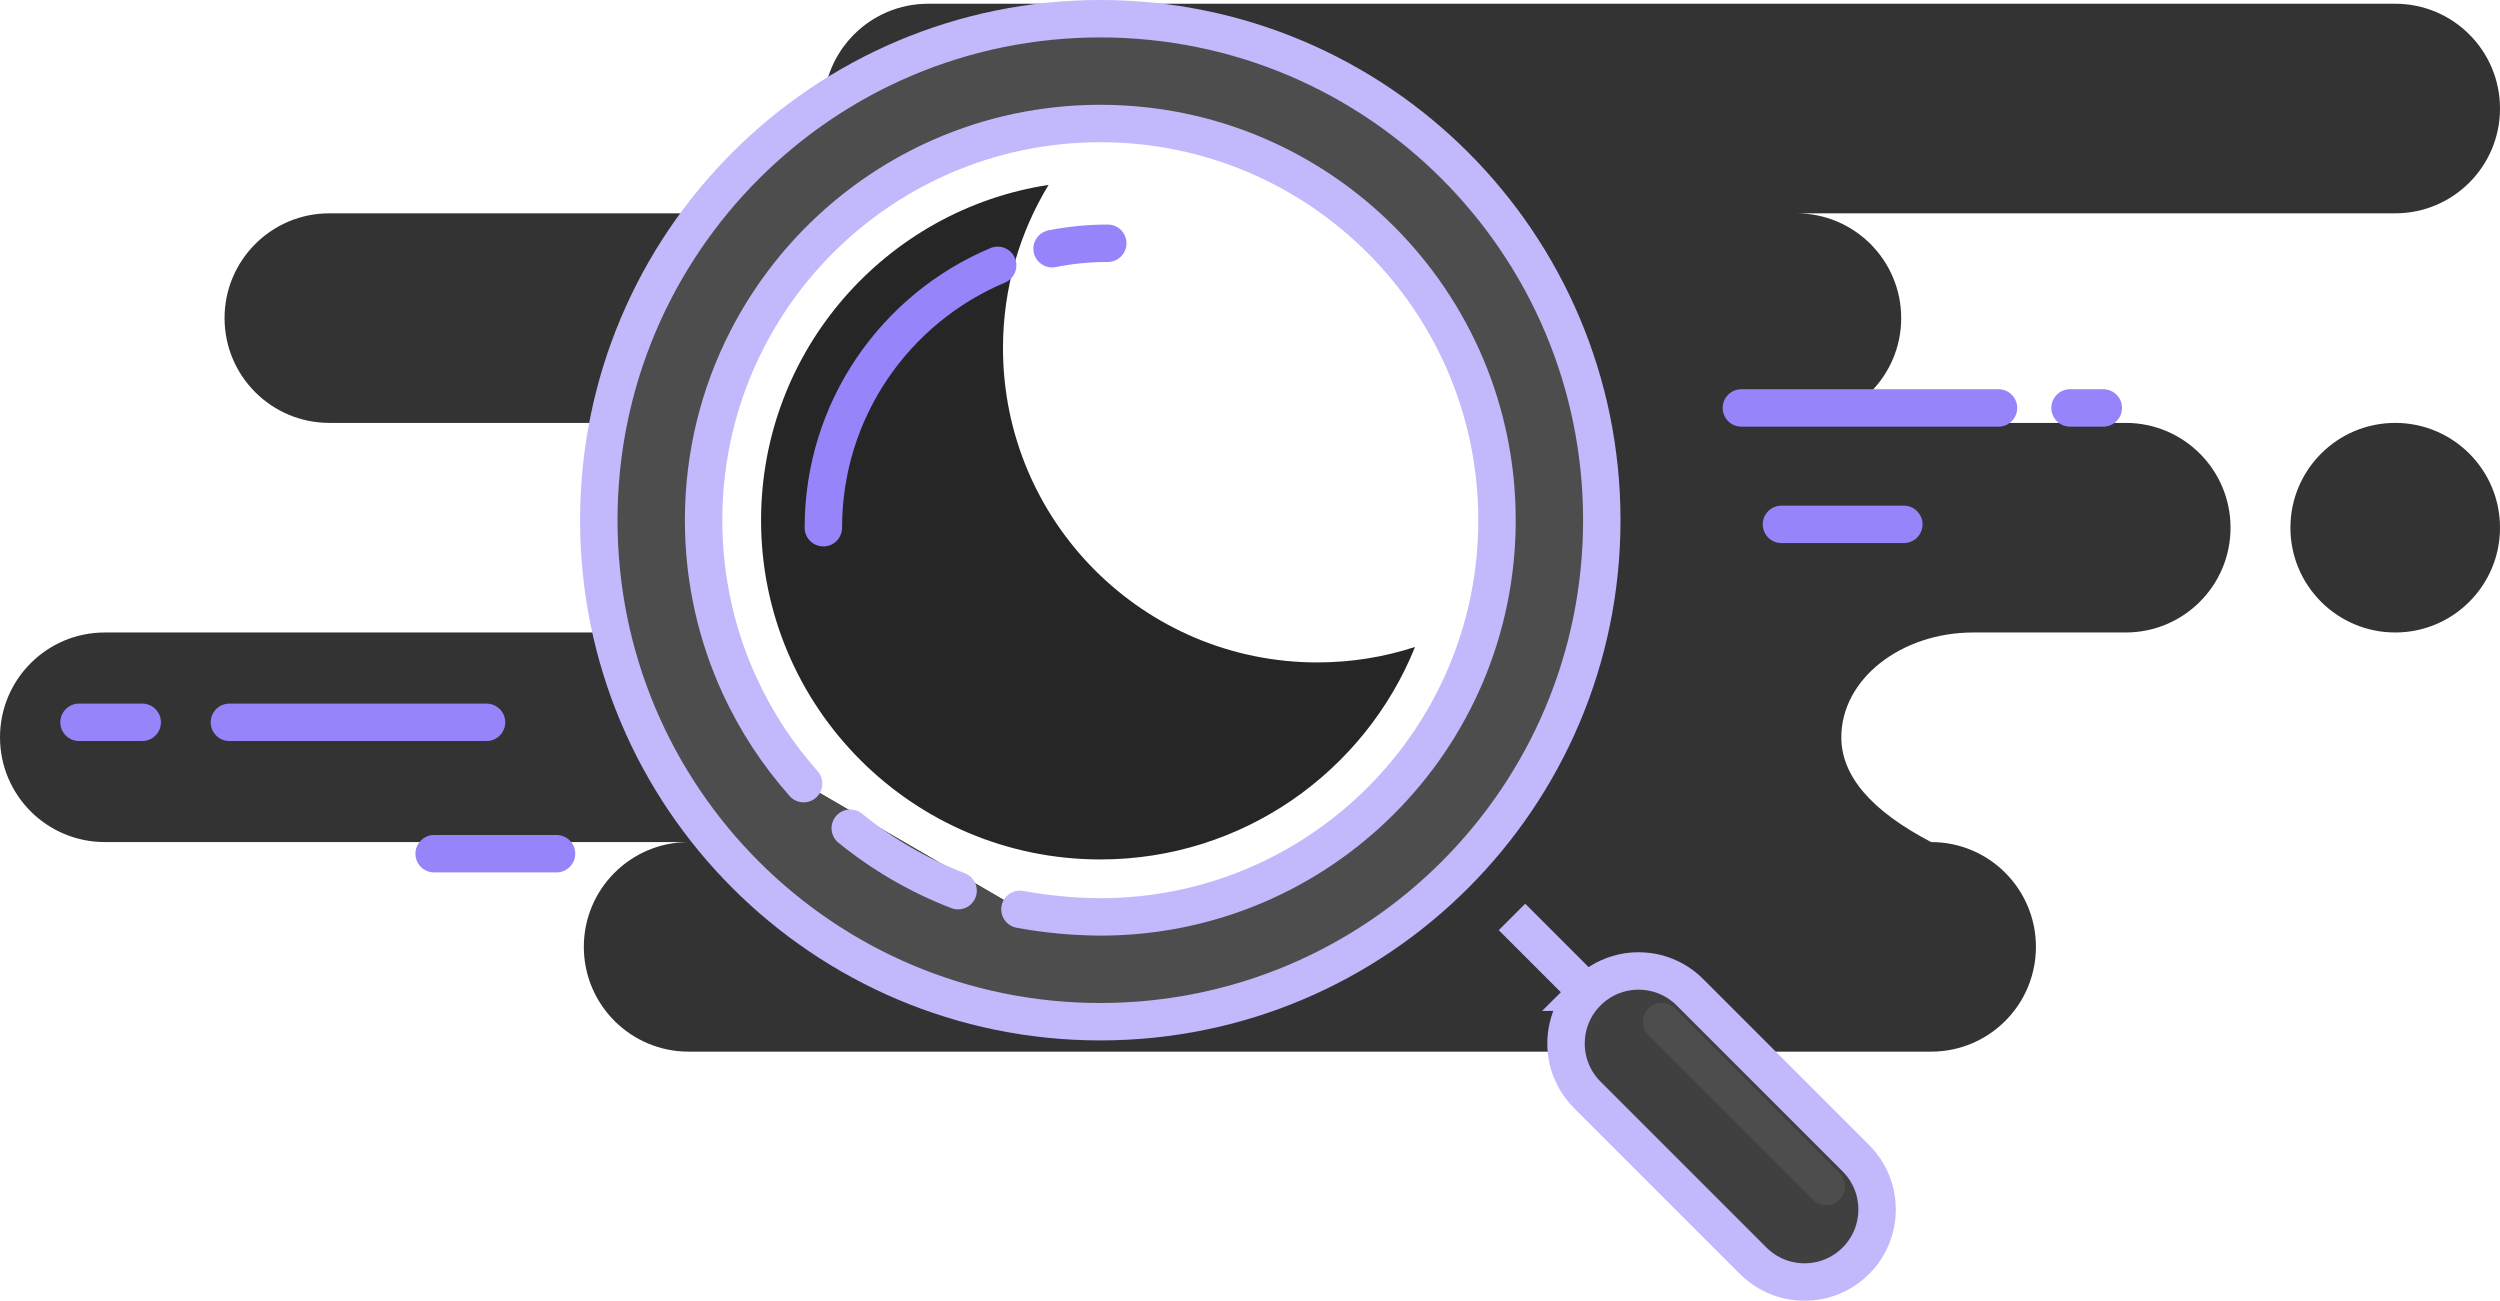 <?xml version="1.0" encoding="UTF-8" standalone="no"?>
<!-- Icon modified from Boris K (https://www.figma.com/community/file/1130301037961264190) -->
<svg
   xmlns:dc="http://purl.org/dc/elements/1.1/"
   xmlns:cc="http://creativecommons.org/ns#"
   xmlns:rdf="http://www.w3.org/1999/02/22-rdf-syntax-ns#"
   xmlns:svg="http://www.w3.org/2000/svg"
   xmlns="http://www.w3.org/2000/svg"
   xmlns:sodipodi="http://sodipodi.sourceforge.net/DTD/sodipodi-0.dtd"
   xmlns:inkscape="http://www.inkscape.org/namespaces/inkscape"
   width="167"
   height="86.881"
   viewBox="0 0 167 86.881"
   fill="none"
   version="1.1"
   id="svg28"
   sodipodi:docname="no-results.svg"
   inkscape:version="1.0.2-2 (e86c870879, 2021-01-15)">
  <defs
     id="defs32" />
  <sodipodi:namedview
     pagecolor="#ffffff"
     bordercolor="#666666"
     borderopacity="1"
     objecttolerance="10"
     gridtolerance="10"
     guidetolerance="10"
     inkscape:pageopacity="0"
     inkscape:pageshadow="2"
     inkscape:window-width="1920"
     inkscape:window-height="1017"
     id="namedview30"
     showgrid="false"
     inkscape:zoom="1.8375"
     inkscape:cx="24.943996"
     inkscape:cy="172.92347"
     inkscape:window-x="1912"
     inkscape:window-y="-8"
     inkscape:window-maximized="1"
     inkscape:current-layer="svg28"
     fit-margin-top="0"
     fit-margin-left="0"
     fit-margin-right="0"
     fit-margin-bottom="0" />
  <path
     id="path4"
     style="fill:#333333;fill-opacity:1"
     d="M 62 0.25 C 58.134 0.25 55 3.384 55 7.25 C 55 9.719 56.281 11.885 58.211 13.131 C 59.683 12.088 61.251 11.174 62.924 10.445 C 66.164 9.034 69.74 8.25 73.5 8.25 C 88.136 8.25 100 20.114 100 34.75 C 100 49.386 88.136 61.25 73.5 61.25 C 71.68 61.237 69.892 61.069 68.133 60.744 L 53.684 52.346 C 51.952 50.396 50.503 48.189 49.402 45.789 C 48.867 44.623 48.42 43.41 48.057 42.16 C 47.711 42.213 47.36 42.25 47 42.25 L 7 42.25 C 3.134 42.25 0 45.384 0 49.25 C 0 53.116 3.134 56.25 7 56.25 L 46 56.25 C 42.134 56.25 39 59.384 39 63.25 C 39 67.116 42.134 70.25 46 70.25 L 129 70.25 C 132.866 70.25 136 67.116 136 63.25 C 136 59.384 132.866 56.25 129 56.25 C 125 54.161 123 51.827 123 49.25 C 123 45.384 126.952 42.25 131.826 42.25 L 142 42.25 C 145.866 42.25 149 39.116 149 35.25 C 149 31.384 145.866 28.25 142 28.25 L 120 28.25 C 123.866 28.25 127 25.116 127 21.25 C 127 17.384 123.866 14.25 120 14.25 L 160 14.25 C 163.866 14.25 167 11.116 167 7.25 C 167 3.384 163.866 0.25 160 0.25 L 62 0.25 z M 22 14.25 C 18.134 14.25 15 17.384 15 21.25 C 15 25.116 18.134 28.25 22 28.25 L 47 28.25 C 47.269 28.25 47.533 28.269 47.795 28.299 C 48.286 26.334 48.994 24.455 49.896 22.691 C 51.57 19.422 53.913 16.557 56.73 14.25 L 22 14.25 z M 160 28.25 C 156.134 28.25 153 31.384 153 35.25 C 153 39.116 156.134 42.25 160 42.25 C 163.866 42.25 167 39.116 167 35.25 C 167 31.384 163.866 28.25 160 28.25 z " />
  <path
     id="path941"
     style="fill:#4d4d4d;fill-opacity:1;stroke:none;stroke-opacity:1"
     d="M 73.5 1.25 C 54.998 1.25 40 16.248 40 34.75 C 40 53.252 54.998 68.25 73.5 68.25 C 92.002 68.25 107 53.252 107 34.75 C 107 16.248 92.002 1.25 73.5 1.25 z M 73.5 8.25 C 88.136 8.25 100 20.114 100 34.75 C 100 49.386 88.136 61.25 73.5 61.25 C 71.68 61.237 69.892 61.069 68.133 60.744 L 53.684 52.346 C 51.952 50.396 50.503 48.189 49.402 45.789 C 47.86 42.428 47 38.69 47 34.75 C 47 30.407 48.045 26.308 49.896 22.691 C 52.682 17.249 57.294 12.899 62.924 10.445 C 66.164 9.034 69.74 8.25 73.5 8.25 z " />
  <path
     d="m 68.132,60.744 c 1.759,0.325 3.548,0.493 5.368,0.506 14.636,0 26.5,-11.864 26.5,-26.5 0,-14.636 -11.864,-26.5 -26.5,-26.5 -3.76,0 -7.336,0.783 -10.576,2.195 -5.63,2.453 -10.242,6.805 -13.028,12.247 C 48.044,26.309 47,30.407 47,34.75 c 0,3.94 0.86,7.679 2.402,11.04 1.101,2.4 2.55,4.606 4.282,6.556"
     stroke="#1F64E7"
     stroke-width="2.5"
     stroke-linecap="round"
     id="path10"
     style="stroke:#c2b8fc;stroke-opacity:1" />
  <path
     d="m 56.797,55.325 c 2.149,1.746 4.575,3.162 7.204,4.172"
     stroke="#1F64E7"
     stroke-width="2.5"
     stroke-linecap="round"
     id="path12"
     style="stroke:#c2b8fc;stroke-opacity:1" />
  <path
     d="m 101,61.25 6,6"
     stroke="#1F64E7"
     stroke-width="2.5"
     id="path14"
     style="stroke:#c2b8fc;stroke-opacity:1" />
  <path
     fill-rule="evenodd"
     clip-rule="evenodd"
     d="m 106.03,66.28 c -1.892,1.893 -1.892,4.962 0,6.854 l 11.086,11.086 c 1.892,1.892 4.961,1.892 6.854,0 1.892,-1.893 1.892,-4.962 0,-6.854 L 112.884,66.28 c -1.892,-1.892 -4.961,-1.892 -6.854,0 z"
     fill="#E8F0FE"
     stroke="#1F64E7"
     stroke-width="2.5"
     id="path16"
     style="fill:#404040;fill-opacity:1;stroke:#c2b8fc;stroke-opacity:1" />
  <path
     d="m 111,68.25 11,11"
     stroke="white"
     stroke-width="2.5"
     stroke-linecap="round"
     id="path18"
     style="fill:#4d4d4d;fill-opacity:1;stroke:#4d4d4d;stroke-opacity:1" />
  <path
     fill-rule="evenodd"
     clip-rule="evenodd"
     d="m 67,23.25 c 0,11.598 9.402,21 21,21 2.278,0 4.472,-0.363 6.526,-1.034 C 91.173,51.537 83.023,57.411 73.5,57.411 60.985,57.411 50.839,47.265 50.839,34.75 50.839,23.41 59.17,14.015 70.045,12.351 68.113,15.529 67,19.26 67,23.25 Z"
     fill="#E8F0FE"
     id="path20"
     style="fill:#262626;fill-opacity:1" />
  <path
     d="m 74,16.25 c -1.273,0 -2.518,0.125 -3.721,0.364 m -3.634,1.112 C 59.804,20.601 55,27.364 55,35.25"
     stroke="#75A4FE"
     stroke-width="2.5"
     stroke-linecap="round"
     id="path22"
     style="stroke:#9685fa;stroke-opacity:1" />
  <path
     d="M 127.176,35.027 H 119 M 133.5,27.25 h -17.176 z m 7,0 h -2.221 z"
     stroke="#75A4FE"
     stroke-width="2.5"
     stroke-linecap="round"
     stroke-linejoin="round"
     id="path24"
     style="stroke:#9685fa;stroke-opacity:1" />
  <path
     d="M 37.176,57.027 H 29 M 32.5,48.25 H 15.324 Z m -23,0 H 5.279 Z"
     stroke="#75A4FE"
     stroke-width="2.5"
     stroke-linecap="round"
     stroke-linejoin="round"
     id="path26"
     style="stroke:#9685fa;stroke-opacity:1" />
  <path
     d="M 73.5,68.25 C 92.002,68.25 107,53.252 107,34.75 107,16.248 92.002,1.25 73.5,1.25 54.998,1.25 40,16.248 40,34.75 c 0,18.502 14.998,33.5 33.5,33.5 z"
     fill="#F3F7FF"
     stroke="#1F64E7"
     stroke-width="2.5"
     id="path6"
     style="fill:none;fill-opacity:1;stroke:#c2b8fc;stroke-opacity:1" />
</svg>
